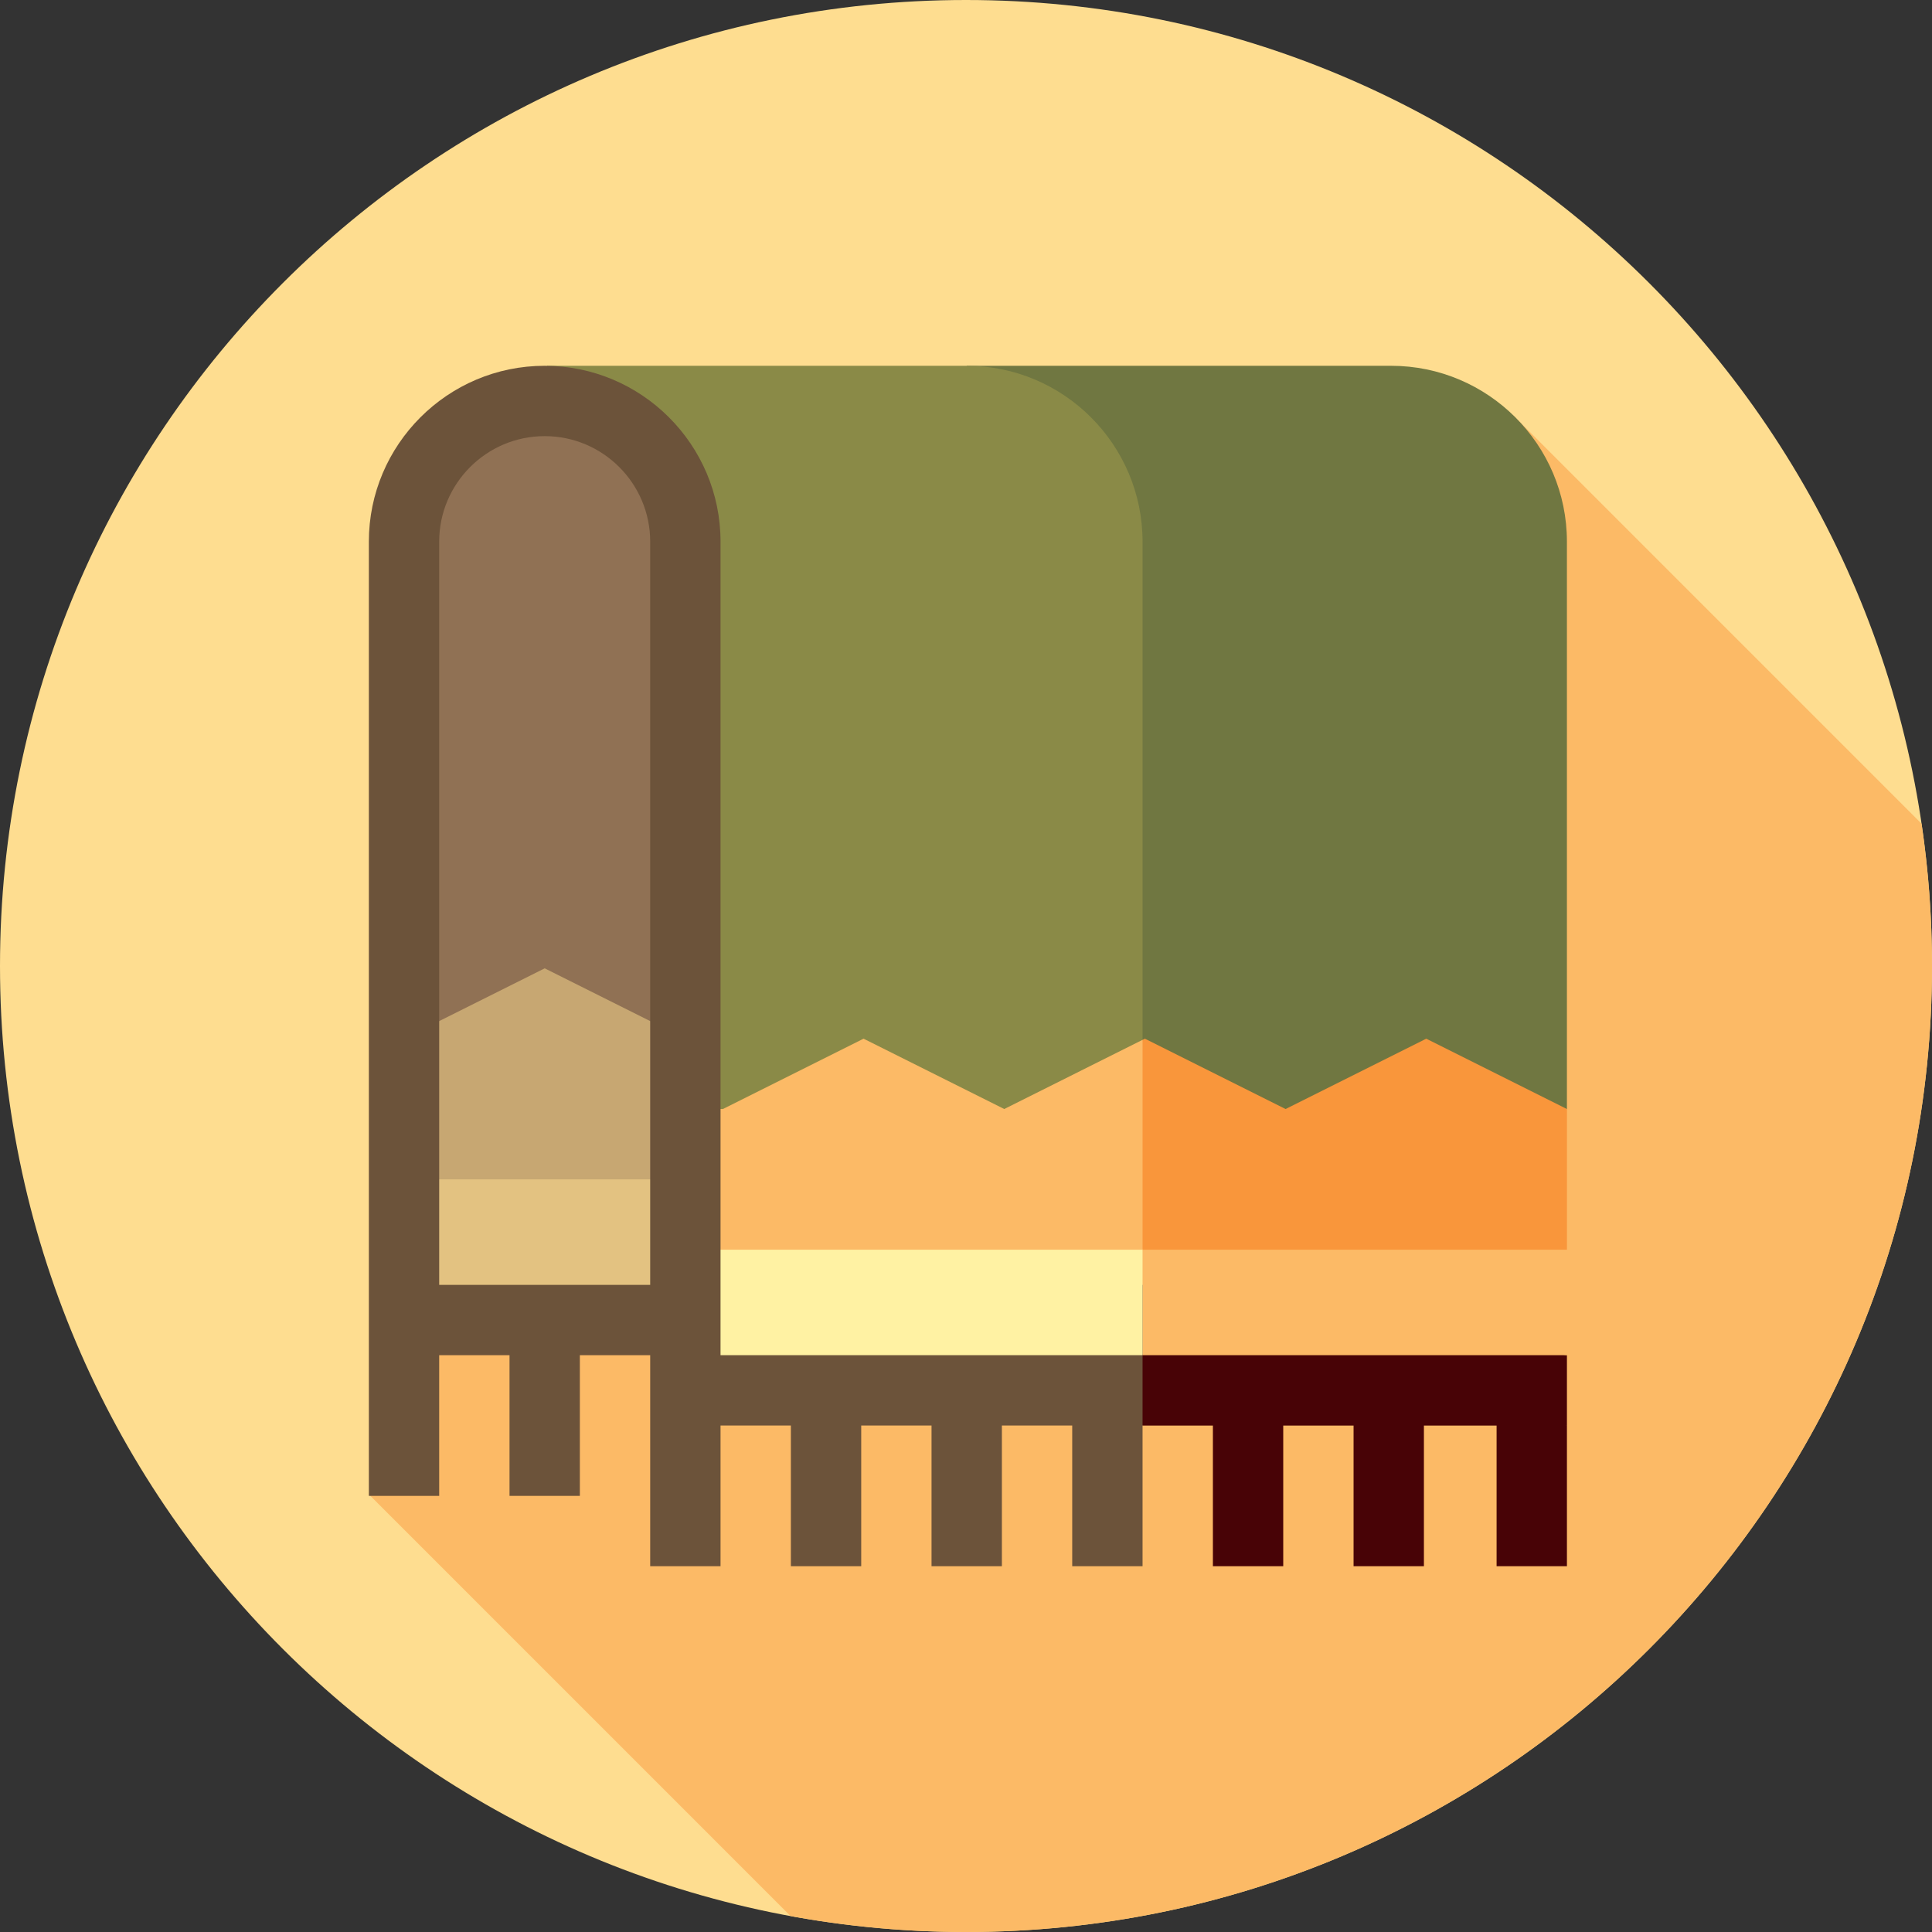 <svg height="512pt" viewBox="0 0 512 512" width="512pt" xmlns="http://www.w3.org/2000/svg"><rect x="0" y="0" width="512" height="512" fill="#333333" stroke="none"/><path d="m512 256c0 141.387-114.613 256-256 256s-256-114.613-256-256 114.613-256 256-256 256 114.613 256 256zm0 0" fill="#fedd90"/><path d="m512 256c0-12.816-.953-25.406-2.773-37.715l-108.391-108.395-71.98 71.977-193.828 45.324-37.277 168.828 111.754 111.758c15.078 2.766 30.617 4.223 46.496 4.223 141.387 0 256-114.613 256-256zm0 0" fill="#fcba66"/><g fill="#480306"><path d="m415.254 415.062h-18.641v-46.602l18.641 9.32zm0 0"/><path d="m358.711 368.461h18.641v46.602h-18.641zm0 0"/><path d="m321.43 368.461h18.641v46.602h-18.641zm0 0"/></g><path d="m284.148 368.461h18.641v46.602h-18.641zm0 0" fill="#6c533a"/><path d="m246.867 368.461h18.641v46.602h-18.641zm0 0" fill="#6c533a"/><path d="m209.59 368.461h18.641v46.602h-18.641zm0 0" fill="#6c533a"/><path d="m415.254 359.141v18.641h-112.465l-18.641-37.277zm0 0" fill="#480306"/><path d="m415.254 331.184v27.957h-112.465l-18.641-46.598zm0 0" fill="#fcba66"/><path d="m368.652 96.938h-112.465l46.602 209.391 112.461-12.426v-150.363c.004-25.699-20.898-46.602-46.598-46.602zm0 0" fill="#707741"/><path d="m302.789 340.504v37.277h-121.16v-18.641zm0 0" fill="#6c533a"/><path d="m302.789 312.543v46.598h-121.16v-27.957zm0 0" fill="#fff2a3"/><path d="m302.789 143.539v162.789h-157.82v-209.391h111.219c25.699 0 46.602 20.902 46.602 46.602zm0 0" fill="#8a8a47"/><path d="m377.973 275.262-37.281 18.641-37.281-18.641-.621.309-18.641 30.758 18.641 24.855h112.465v-37.281zm0 0" fill="#f9963b"/><path d="m266.133 293.902-37.281-18.641-37.281 18.641h-9.941v37.281h121.16v-55.613zm0 0" fill="#fcba66"/><path d="m135.027 349.82h18.641v46.602h-18.641zm0 0" fill="#6c533a"/><path d="m181.629 143.539v131.723h-74.559c0-55.598 0-120.332 0-131.723 0-20.594 16.688-37.281 37.277-37.281 20.594 0 37.281 16.688 37.281 37.281zm0 0" fill="#907154"/><path d="m107.066 331.184h74.562v27.957h-74.562zm0 0" fill="#6c533a"/><path d="m107.066 300.113h74.562v40.391h-74.562zm0 0" fill="#e3c281"/><path d="m144.348 256.621-37.281 18.641v37.281h74.562v-37.281zm0 0" fill="#c7a772"/><path d="m190.949 415.062h-18.641v-271.523c0-15.418-12.543-27.961-27.961-27.961-15.414 0-27.957 12.543-27.957 27.961v252.883h-18.641v-252.883c0-25.695 20.902-46.602 46.598-46.602 25.695 0 46.602 20.906 46.602 46.602zm0 0" fill="#6c533a"/></svg>